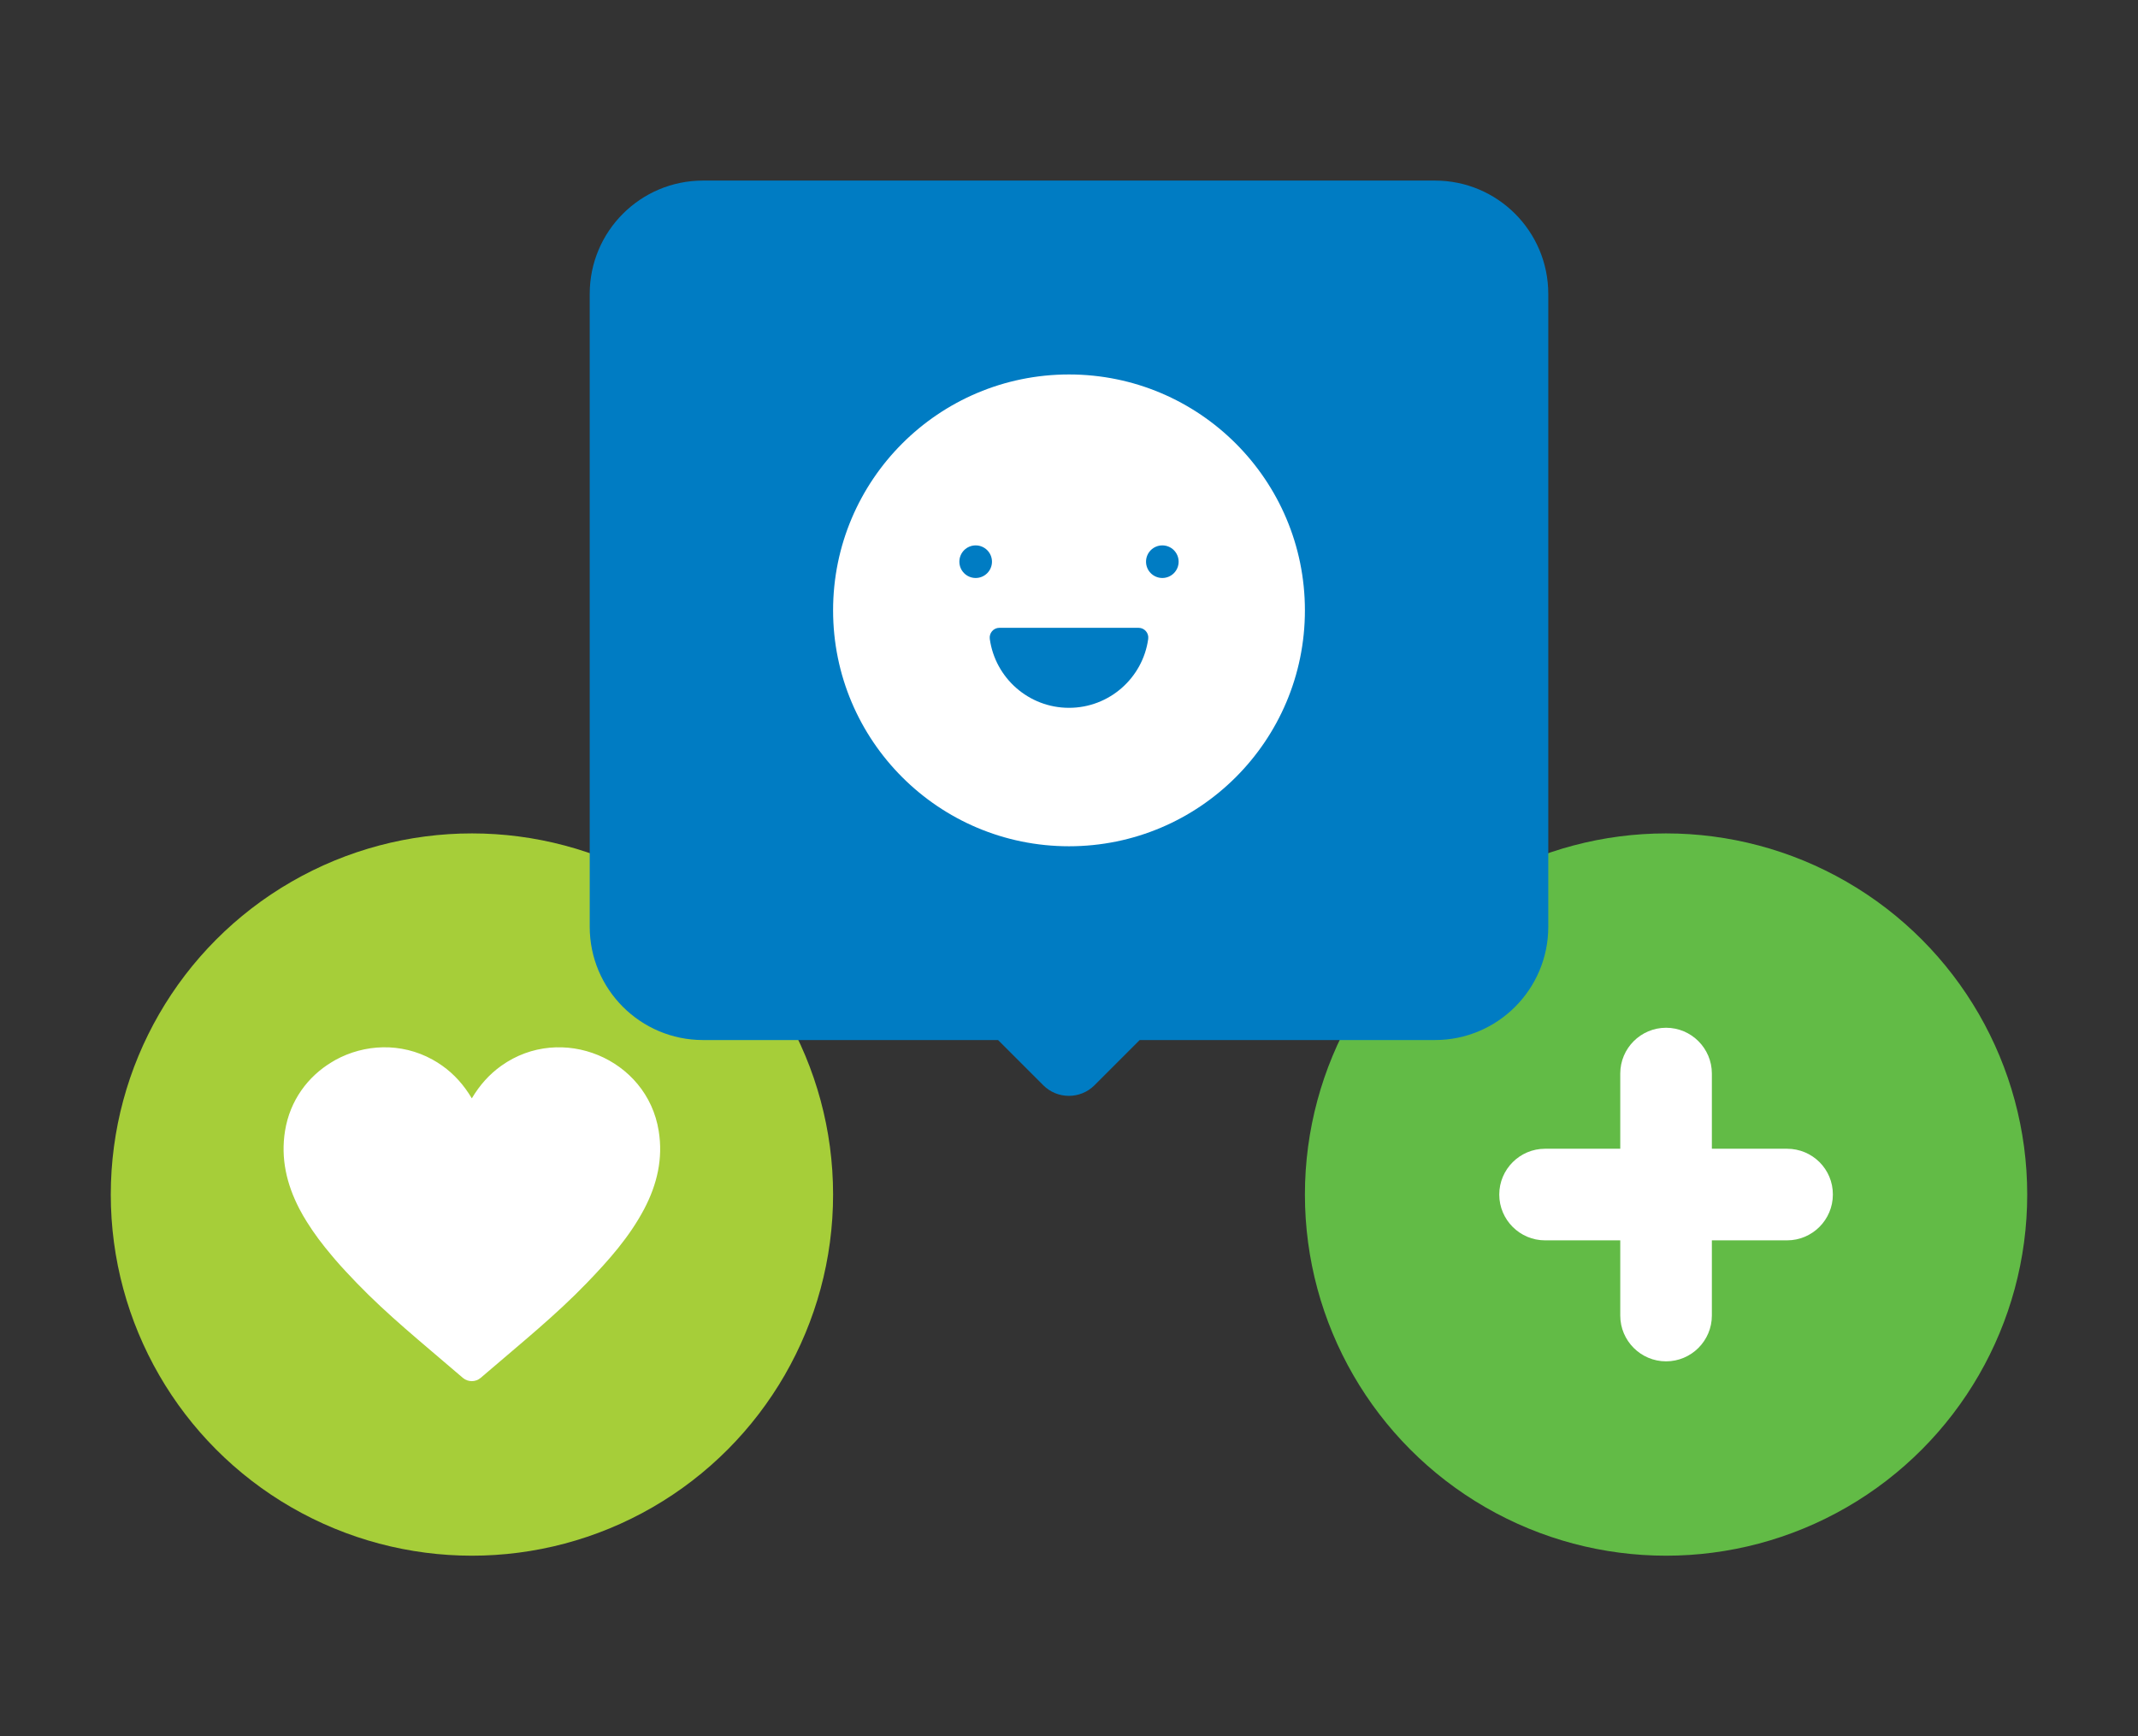 <?xml version="1.0" encoding="utf-8"?>
<!-- Generator: Adobe Illustrator 24.1.1, SVG Export Plug-In . SVG Version: 6.00 Build 0)  -->
<svg version="1.1" id="Capa_6" xmlns="http://www.w3.org/2000/svg" xmlns:xlink="http://www.w3.org/1999/xlink" x="0px" y="0px"
	 viewBox="0 0 186.24 151.25" style="enable-background:new 0 0 186.24 151.25;" xml:space="preserve">
<rect x="0" y="0" width="186.24" height="151.25" fill="#333333" stroke="none"/>
<style type="text/css">
	.st0{fill:#A6CE39;}
	.st1{fill:#FFFFFF;}
	.st2{fill:#62BB46;}
	.st3{fill:#007CC3;}
	.st4{fill:#D9D9D9;}
	.st5{fill:#BFBFBF;}
	.st6{fill:#999999;}
</style>
<g>
	<g>
		<circle class="st0" cx="41.11" cy="104.06" r="31.46"/>
		<path class="st1" d="M24.83,98.51c0.43-2.66,2-4.74,4.06-5.98c0.11-0.06,0.21-0.13,0.32-0.19c2.53-1.39,5.72-1.55,8.46-0.04
			c0.29,0.16,0.58,0.34,0.86,0.54c1.04,0.74,1.88,1.68,2.57,2.84c0.69-1.16,1.53-2.1,2.57-2.84c5.22-3.72,12.7-0.64,13.71,5.68
			c0.39,2.4-0.14,4.66-1.26,6.79c-1.29,2.45-3.1,4.48-5.01,6.46c-2.69,2.79-5.7,5.22-8.63,7.74c-0.2,0.17-0.4,0.35-0.61,0.52
			c-0.44,0.38-1.1,0.38-1.55,0c-0.21-0.18-0.41-0.35-0.61-0.52c-2.93-2.52-5.94-4.95-8.63-7.74c-0.64-0.67-1.28-1.34-1.88-2.04
			c-0.11-0.13-0.21-0.26-0.32-0.38c-0.78-0.92-1.51-1.88-2.15-2.91c-0.23-0.37-0.45-0.74-0.65-1.13
			C24.97,103.17,24.44,100.92,24.83,98.51z"/>
	</g>
	<g>
		<circle class="st2" cx="145.13" cy="104.06" r="31.46"/>
		<path class="st1" d="M155.67,100.07h-6.55v-6.55c0-2.2-1.79-3.99-3.99-3.99l0,0c-2.2,0-3.99,1.79-3.99,3.99v6.55h-6.55
			c-2.2,0-3.99,1.79-3.99,3.99v0c0,2.2,1.79,3.99,3.99,3.99h6.55v6.55c0,2.2,1.79,3.99,3.99,3.99l0,0c2.2,0,3.99-1.79,3.99-3.99
			v-6.55h6.55c2.2,0,3.99-1.79,3.99-3.99v0C159.67,101.85,157.88,100.07,155.67,100.07z"/>
	</g>
	<path class="st3" d="M125,15.73H61.24c-5.45,0-9.87,4.42-9.87,9.87v55.13c0,5.45,4.42,9.87,9.87,9.87h25.7l3.94,3.94
		c1.23,1.23,3.23,1.23,4.46,0l3.94-3.94H125c5.45,0,9.87-4.42,9.87-9.87V25.61C134.87,20.15,130.45,15.73,125,15.73z"/>
	<circle class="st1" cx="93.12" cy="53.17" r="20.55"/>
	<g>
		<g>
			<circle class="st3" cx="84.99" cy="48.93" r="1.42"/>
			<circle class="st3" cx="101.25" cy="48.93" r="1.42"/>
			<path class="st3" d="M87.06,54.69c-0.52,0-0.91,0.46-0.84,0.97c0.47,3.39,3.38,6,6.9,6s6.43-2.61,6.9-6
				c0.07-0.51-0.32-0.97-0.84-0.97H87.06z"/>
		</g>
	</g>
</g>
</svg>
